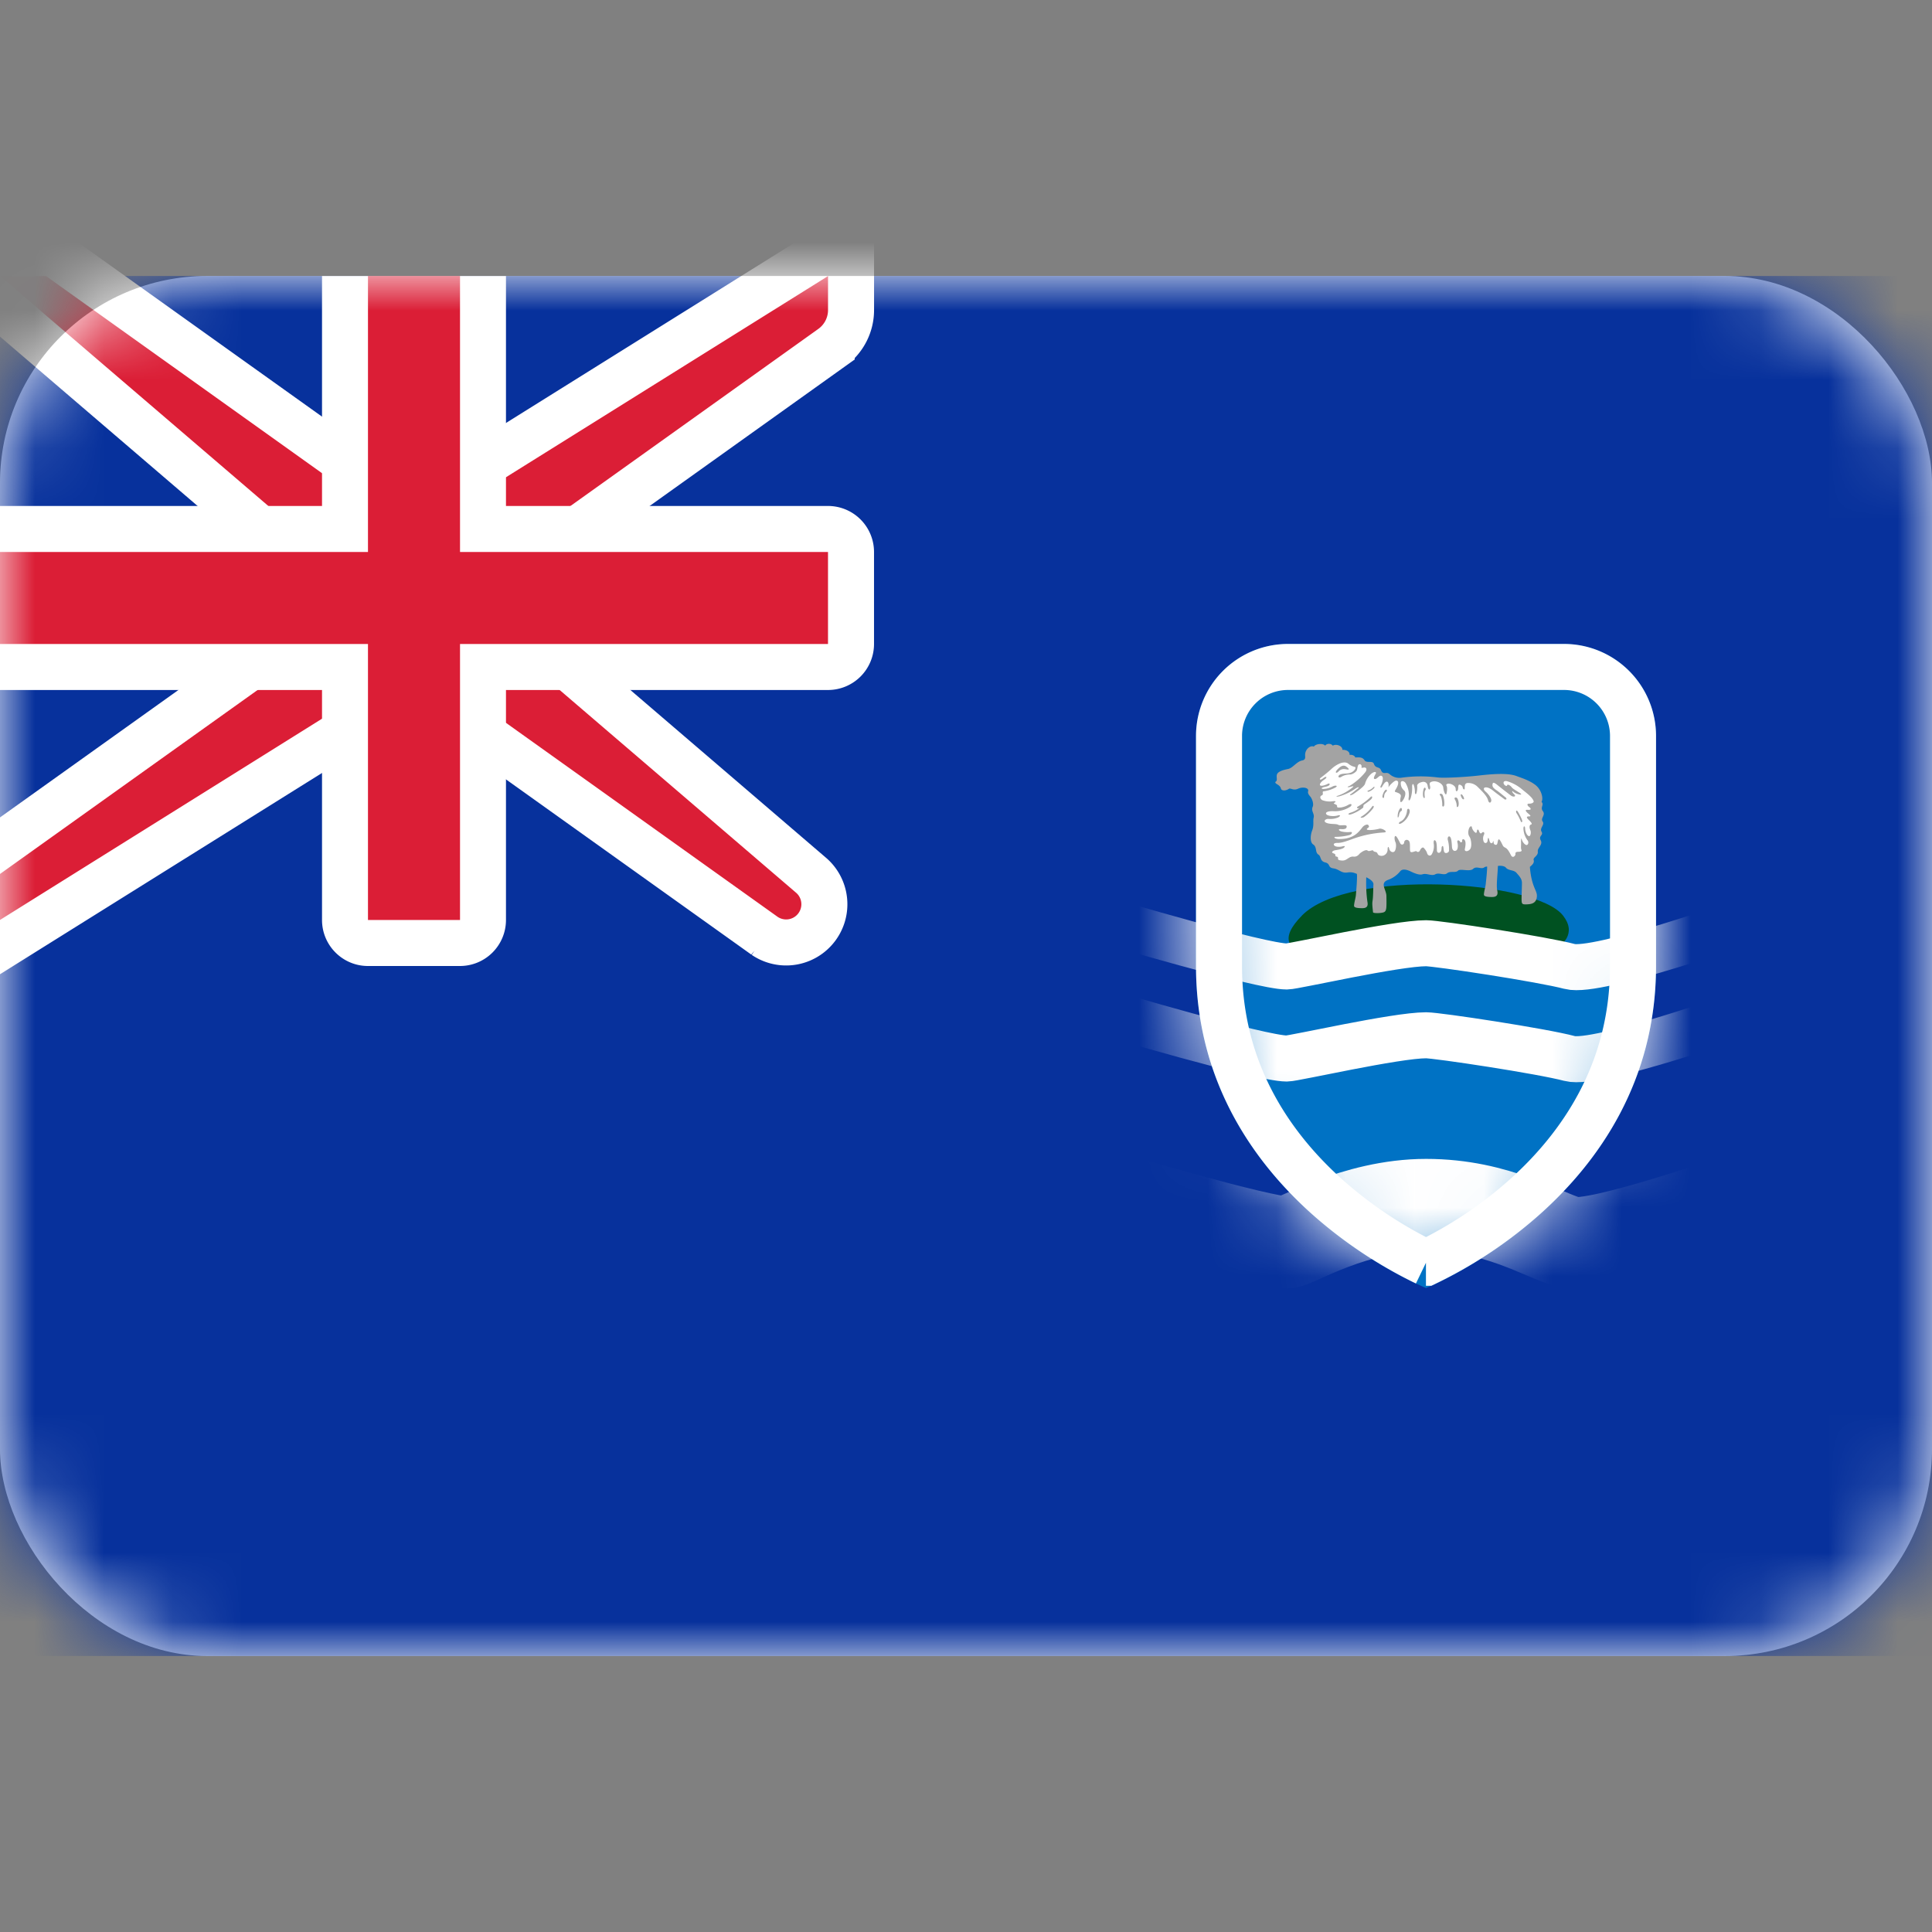 <svg xmlns="http://www.w3.org/2000/svg" fill="none" viewBox="0 0 28 28" focusable="false"><rect x="0" y="0" width="28" height="28" fill="#808080" stroke="none"/><rect width="28" height="20" y="4" fill="#fff" rx="3"/><mask id="Falkland_Islands_svg__a" width="28" height="20" x="0" y="4" maskUnits="userSpaceOnUse" style="mask-type:luminance"><rect width="28" height="20" y="4" fill="#fff" rx="3"/></mask><g mask="url(#Falkland_Islands_svg__a)"><path fill="#07319C" d="M0 4h28v20H0z"/><path fill="#0072C4" fill-rule="evenodd" d="M17.333 14v-3.334c0-.737.597-1.333 1.334-1.333h4c.736 0 1.333.596 1.333 1.333V14c0 3.333-3.333 4.667-3.333 4.667S17.333 17.333 17.333 14" clip-rule="evenodd"/><mask id="Falkland_Islands_svg__b" width="7" height="10" x="17" y="9" maskUnits="userSpaceOnUse" style="mask-type:luminance"><path fill="#fff" fill-rule="evenodd" d="M17.333 14v-3.334c0-.737.597-1.333 1.334-1.333h4c.736 0 1.333.596 1.333 1.333V14c0 3.333-3.333 4.667-3.333 4.667S17.333 17.333 17.333 14" clip-rule="evenodd"/></mask><g mask="url(#Falkland_Islands_svg__b)"><path fill="#005121" fill-rule="evenodd" d="M18.87 13.268c-.684.69.655.602.655.602l.954-.305s.428.052.718.14c.191.057.725.295.725.295s1.127-.225.73-.732c-.396-.508-3.1-.69-3.783 0" clip-rule="evenodd"/><path fill="#A3A3A3" fill-rule="evenodd" d="M21.71 12.55c.027-.005.091-.004.115.025.038.046.114.03.152.074s.08.085.08.147c0 .063-.007.218-.005.252.002.052.01.06.065.059.065-.002.154-.007.157-.123.002-.082-.079-.132-.102-.42.035-.031.067-.058.055-.099-.012-.04.067-.06.06-.121-.009-.06.078-.098.042-.166-.035-.067.044-.07.012-.125-.031-.054.051-.1.016-.148s.047-.091.004-.148c-.044-.058.023-.092-.02-.136.028-.043.004-.168-.083-.24-.086-.07-.208-.107-.28-.134-.131-.05-.377-.027-.55-.007s-.497.04-.595.027a2 2 0 0 0-.514.003.21.21 0 0 1-.172-.044c-.03-.028-.047-.025-.074-.023-.028.002-.044-.007-.058-.04-.024-.06-.078-.02-.104-.094-.017-.05-.106-.006-.134-.049-.027-.042-.06-.047-.136-.042-.004-.025-.045-.044-.082-.037.005-.042-.036-.076-.105-.074.008-.053-.088-.093-.138-.06-.031-.04-.094-.031-.11 0-.033-.04-.14-.028-.165.014-.046-.025-.134.037-.126.135.002.027.003.056-.042.065-.084.016-.134.11-.207.124s-.145.037-.159.078c-.014.04.012.083-.016.103-.027.02.018.039.032.049s.035.027.04.05c.005.034.06.044.117.007.024-.015.065.03.132-.001.067-.032.162-.015.146.037-.008.025.01.052.032.077s.054.102.035.146c-.028.064.027.1.014.156-.014.058.008.11-.022.188s-.03.175.014.203c.06.038.024.115.077.148.043.027.017.093.098.113.08.02.034.074.118.086.085.012.114.073.203.06.065-.01.1.005.138.02.008.054-.01.253-.014.303-.003.045-.027.117-.027.16 0 .028.055.034.118.034s.09-.025.075-.096a2 2 0 0 1-.016-.352c.055.027.107.064.104.104-.004.066-.003.184-.014.245-.007.044.004.113.008.159.004.016.11.015.154 0 .043-.016.043-.056.04-.24-.003-.091-.1-.184.023-.23a.4.4 0 0 0 .173-.12c.032-.047.1-.028.15-.005.049.024.128.06.177.044.063-.02.13.03.185 0s.126.022.172-.015.124-.002.157-.037c.034-.035.171.02.22-.027.05-.047.117.013.162-.022a.06.06 0 0 1 .041-.01c-.001.08-.016.207-.02.246-.003.045-.027.117-.027.16 0 .028.055.034.118.034s.091-.025.075-.096c-.016-.07.007-.245.01-.353" clip-rule="evenodd"/><path fill="#A3A3A3" fill-rule="evenodd" d="M18.523 11.32c.027-.02.002-.059.015-.097.014-.039.083-.06.153-.074.07-.012.117-.102.198-.118.044-.008.042-.035.04-.06-.007-.093.077-.152.12-.128.025-.04.127-.05.159-.014.015-.029.075-.037.106 0 .047-.03.14.008.131.057.067-.001.106.03.1.07.036-.006.076.011.08.035-.006.04.083.05.042.075-.036.022-.071.013-.112-.017s-.18-.003-.2.012c-.019.015-.04.022-.056.01s-.053-.03-.071-.028-.055.001-.077-.034-.077-.04-.087-.027.022.062.053.08c.032.02.016.055.054.075.024.013.002.059-.012.086s-.067.019-.071-.002-.018-.033-.05-.003c-.03.03-.098.022-.114.014-.015-.009-.059-.024-.088-.016-.03.009.014.022.018.034s-.048.017-.077.017c-.03 0-.04.017-.022.02a.3.3 0 0 0 .114-.007c.028-.013.113 0 .12.026.008.025-.049.035-.082.032-.05-.005-.122.022-.158.03-.035.009-.13-.013-.167-.003s-.074-.03-.059-.045" clip-rule="evenodd"/><path fill="#fff" fill-rule="evenodd" d="M19.157 11.527c-.036.013-.024.054.008.07a.3.3 0 0 0 .147.016c.046-.008.056.005.026.022s.045.02.04.047c-.006.027.027.022.058.02a.3.3 0 0 0 .109-.04c.035-.019.06-.005.027.027a.4.4 0 0 1-.234.068c-.089-.006-.136.015-.116.043.02.029.114.034.163.019.05-.015.042.012.004.03a.3.3 0 0 1-.136.019c-.045-.002-.084.037-.025.059s.138.008.167.027c.03.018.12-.01.122.022q.003.047-.079.04c-.053-.003-.037.021.002.034a.4.4 0 0 0 .132.008c.034-.003.024.03-.01.043a.8.8 0 0 1-.194.027c-.054-.002-.028.032.04.032.212 0 .282-.1.336-.169.026-.034.076-.052.088-.032s.014.025-.01.042c-.023.017-.017.027.026.029a.6.6 0 0 0 .144-.02c.037-.01.147.053.057.055a1.6 1.6 0 0 0-.421.085c-.066.023-.174.068-.24.066-.05-.002-.07.016-.05.038s.083.022.118.012c.036-.01.043 0 .02.02-.024.02-.083.03-.124.036-.041.007-.062.033-.03.044.061.02.006.039.05.049.043.01-.004.042.043.052s.075.005.11-.019c.036-.023.055-.037.093-.033.037.003.063-.014.084-.04.022-.024.095-.07.118-.048.024.022.073-.019.083.003s.051.009.061.04c.011.033.057.04.089.028a.09.09 0 0 0 .057-.083c0-.042.012-.059.024-.013.011.045.055.059.076.037.022-.022.03-.098.014-.133s-.018-.082-.002-.09.053.07.07.103c.015.034.056.024.058-.01s.04-.05.067-.025.012.11.02.15.084-.01.092.003.038.017.05-.012c.011-.028.04-.054.055-.037.016.017.04.046.049.078s.045.049.067.015a.24.24 0 0 0 .03-.145c-.008-.046.005-.075.025-.05.02.023.018.087.02.14.002.051.067.047.067-.031 0-.036.02-.042.025-.022s.006.054.012.07c.015.037.065.016.071-.01a.5.5 0 0 0-.016-.156c-.012-.04.012-.07.032-.048s.023.08.027.144.046.068.067.049.022-.073.012-.112c-.01-.038.022-.038.036-.015.013.024.037.009.033-.01-.004-.018.016-.035.036-.01s.013.083.003.128c-.01.046.05.04.077.002.028-.039.014-.145-.01-.179-.023-.034-.021-.078-.008-.116.014-.04.04-.041.042-.024a.13.13 0 0 0 .035.067c.022.022.034.026.038-.008s.023-.025.031 0 .022.046.042.024.045-.005.03.028a.12.12 0 0 0-.005.098c.012.034.053.029.057-.01.009-.08.02-.027.03.008s.04.034.045.014c.006-.02.012-.025.012-.003s.01.04.035.04.02-.044.032-.07c.012-.028.033.01.063.072s.051.003.12.145c.028.058.069.008.067-.012s.004-.034.037-.034c.034 0 .061-.006.05-.028-.012-.022-.004-.063-.006-.108-.002-.046.004-.071.01-.046s.025.061.057.08c.031.018.053-.033.027-.065a.3.3 0 0 1-.059-.172c.002-.047.024-.032.024.002s.02.095.05.108c.029.013.04-.05.027-.081-.014-.032-.022-.076.008-.085.029-.008-.008-.043-.034-.069-.026-.025-.041-.05.004-.049s.008-.027-.014-.045c-.021-.019-.059-.056 0-.05.06.004.04-.026.016-.043s-.038-.049.004-.047c.041.001.067-.019.063-.034-.015-.059-.114-.127-.175-.179a.6.6 0 0 0-.213-.113c-.053-.009-.055.025-.041.046s.041.033.045.013.045.002.065.029.086.06.128.09c.041.031-.055.016-.103-.024-.026-.024-.023.005.012.037s-.01.045-.047.018a7 7 0 0 1-.195-.152c-.06-.049-.07-.037-.073-.005s.02.054.06.081.088.07.125.098c.038.029.006.047-.017.027-.024-.02-.105-.076-.152-.115s-.09-.057-.12-.052-.028.034.008.064c.035.03.079.088.079.122s-.032.057-.048-.004c-.016-.06-.09-.131-.145-.185a.19.19 0 0 0-.152-.061c-.041.003-.04.044-.04.076s-.027.013-.029-.01c-.002-.024-.034-.044-.051-.042-.018.001-.012.05-.018.072s-.033.042-.033-.008-.065-.076-.093-.078-.053.008-.04.03c.014.022.008.082-.001.115-.01.034-.04-.025-.046-.088-.006-.062-.098-.106-.163-.087-.065.018-.016.059-.028.098-.011.038-.03.003-.035-.037-.006-.041-.037-.066-.08-.056s-.074.03-.072.057a.3.3 0 0 1-.008.095c-.01.043-.027.022-.025-.007a.3.3 0 0 0-.018-.103c-.01-.027-.026-.002-.022.032a.5.5 0 0 1-.021.159c-.016.047-.04.049-.028-.016a.33.33 0 0 0-.047-.202c-.021-.031-.069-.042-.069.002 0 .043.014.075.05.108.035.032.007.111-.028.153s-.034-.018-.022-.064-.053-.06-.079-.07c-.025-.008.028-.053.04-.114q.009-.047-.026-.05c-.024-.002-.087.055-.114.097.008-.043 0-.082-.024-.082-.023 0-.05.042-.067.072s-.035.014-.017-.018c.017-.032.045-.118.01-.137-.036-.019-.068.057-.105.044-.021-.008.008-.056.02-.078.011-.022-.012-.039-.065.002a.3.3 0 0 0-.091.147c-.014.04-.108.106-.16.142-.05.035-.072.021-.047.006.026-.015.077-.062.103-.08.025-.02.013-.03-.036.002a.8.8 0 0 1-.23.11c-.054.012-.061.002-.008-.013a.7.7 0 0 0 .205-.122c.018-.02-.03-.003-.053.002-.024.005-.044-.002.004-.018a.9.9 0 0 0 .228-.2c.031-.049.004-.067-.016-.066s-.047.014-.041-.006-.008-.048-.034-.04c-.025.01-.023.058-.033.085s-.065.063-.1.063a.23.23 0 0 0-.123.032c-.037.025-.055.001-.037-.019s.057-.025.096-.027c.04-.002.083-.007.117-.039.033-.032.035-.057.01-.059a.2.2 0 0 1-.083-.042c-.07-.06-.198.024-.248.073a2 2 0 0 1-.152.125c-.03.02-.018.049.031.01.05-.04.066-.012.02.017-.045.028-.079.07-.063.086s.077-.004.11-.022c.034-.019.05.027-.033.042-.056.01-.075.03-.032.032a.3.3 0 0 0 .133-.035c.047-.024.084-.01.045.013a.5.5 0 0 1-.17.056c-.036 0 .006.045-.03.059" clip-rule="evenodd"/><path fill="#A3A3A3" fill-rule="evenodd" d="M19.385 11.15c.048-.05.089-.071.132-.036.04.032.044.046-.006.036s-.082 0-.112.031c-.03.033-.063.02-.014-.031M18.606 11.275c.035-.036.092-.036.118-.075s.053-.024.021.013c-.031.037-.092.044-.118.07s-.04.01-.021-.008M18.826 11.14a.2.2 0 0 0 .089-.06c.025-.03.08-.04.114-.005a.2.2 0 0 0 .069.056c.017.007.017.03-.01.037s-.065.012-.085.003a.13.13 0 0 0-.073-.01c-.023.005-.033-.006-.013-.015s.043-.035.055-.046.043-.001.025.01-.01.033.008.042.053.009.07-.007a.5.5 0 0 0-.08-.062c-.015-.01-.03-.013-.049.008-.02.022-.067.073-.112.071-.045-.001-.034-.02-.008-.023M20.07 11.457a.2.2 0 0 0-.035.081c-.002.025.02.042.024.01.003-.03.006-.049.03-.072.025-.023.001-.046-.018-.019M19.83 11.457a.2.2 0 0 0 .071-.045c.017-.018.028-.007.011.013a.2.2 0 0 1-.073.048c-.017.005-.031-.007-.01-.016M19.86 11.555a1 1 0 0 1-.174.13c-.033.016-.021.038.016.026a.4.4 0 0 1-.128.067c-.039.01-.047.04.012.022a.6.6 0 0 0 .164-.09c.021-.021-.006-.031.027-.055.034-.023.096-.067.104-.084.014-.027-.001-.04-.021-.016M19.738 11.83a.5.5 0 0 0 .143-.134c.014-.026.042-.022.02.017a.6.6 0 0 1-.13.126c-.027.019-.079.014-.033-.008M20.634 11.43a.25.25 0 0 0-.01.107c.004.027.028.047.024.007s-.004-.081.01-.093c.013-.012-.005-.06-.024-.02M20.874 11.53c.02.019.03.105.028.137s.031.032.03-.014a.3.3 0 0 0-.024-.133c-.018-.03-.061-.015-.034.01M21.085 11.586a.2.2 0 0 1 .027.094c0 .03.026.017.028-.018a.16.16 0 0 0-.018-.09c-.014-.023-.055-.018-.037.014M21.215 11.56c-.011-.028-.028-.052-.04-.048-.011.003-.004.028.012.055.016.026.04.023.028-.008M20.392 11.748c-.006.07-.044.133-.089.155s-.038.058.018.022a.26.26 0 0 0 .108-.15c.012-.054-.033-.074-.037-.027M20.293 11.716c-.023.024-.037.074-.037.113s.015.01.02-.012c.003-.022.011-.052.031-.062s.01-.063-.014-.039M21.999 11.765c.02.034.05.09.06.121.01.033-.013.04-.021.012a.7.7 0 0 0-.06-.115c-.013-.021-.003-.057.02-.018" clip-rule="evenodd"/><path stroke="#fff" stroke-linecap="round" stroke-linejoin="round" stroke-width=".667" d="M16 13.333s2.268.674 2.65.674c.108 0 1.577-.337 2.018-.337.165 0 1.685.231 2.082.337s2.585-.674 2.585-.674M16 14.667s2.268.674 2.65.674c.108 0 1.577-.337 2.018-.337.165 0 1.685.23 2.082.337.397.106 2.585-.674 2.585-.674"/><path stroke="#fff" stroke-linecap="round" stroke-linejoin="round" stroke-width="1.333" d="M16 17.333s2.268.674 2.65.674c.108 0 .984-.545 2.018-.545s1.685.44 2.082.545 2.585-.674 2.585-.674l7.178 1.148"/></g><path stroke="#fff" stroke-width=".667" d="M17.667 14v-3.334a1 1 0 0 1 1-1h4a1 1 0 0 1 1 1V14c0 1.543-.768 2.626-1.557 3.336a6.2 6.2 0 0 1-1.442.965h-.002a6.243 6.243 0 0 1-1.443-.966c-.788-.709-1.556-1.792-1.556-3.335Z"/><mask id="Falkland_Islands_svg__c" width="7" height="10" x="17" y="9" maskUnits="userSpaceOnUse" style="mask-type:luminance"><path fill="#fff" stroke="#fff" stroke-width=".667" d="M17.667 14v-3.334a1 1 0 0 1 1-1h4a1 1 0 0 1 1 1V14c0 1.543-.768 2.626-1.557 3.336a6.2 6.2 0 0 1-1.442.965h-.002a6.243 6.243 0 0 1-1.443-.966c-.788-.709-1.556-1.792-1.556-3.335Z"/></mask><path fill="#DB1E36" stroke="#fff" stroke-width=".667" d="M0 3.667h-.901l.684.586 4.55 3.9v1.009l-4.527 3.233-.14.1v1.44l.51-.319 5.253-3.283h1.13l4.523 3.23a.554.554 0 0 0 .682-.87L7.667 9.18V8.172l4.387-3.134a.67.67 0 0 0 .28-.543V3.4l-.51.318L6.57 7h-1.13L.86 3.729l-.088-.062H0Z"/><path fill="#fff" fill-rule="evenodd" d="M0 7.333V10h4.667v3.333c0 .368.298.667.666.667h1.334a.667.667 0 0 0 .666-.667V10H12a.667.667 0 0 0 .667-.667V8A.667.667 0 0 0 12 7.333H7.333V4H4.667v3.333z" clip-rule="evenodd"/><path fill="#DB1E36" fill-rule="evenodd" d="M0 8h5.333V4h1.334v4H12v1.333H6.667v4H5.333v-4H0z" clip-rule="evenodd"/></g></svg>